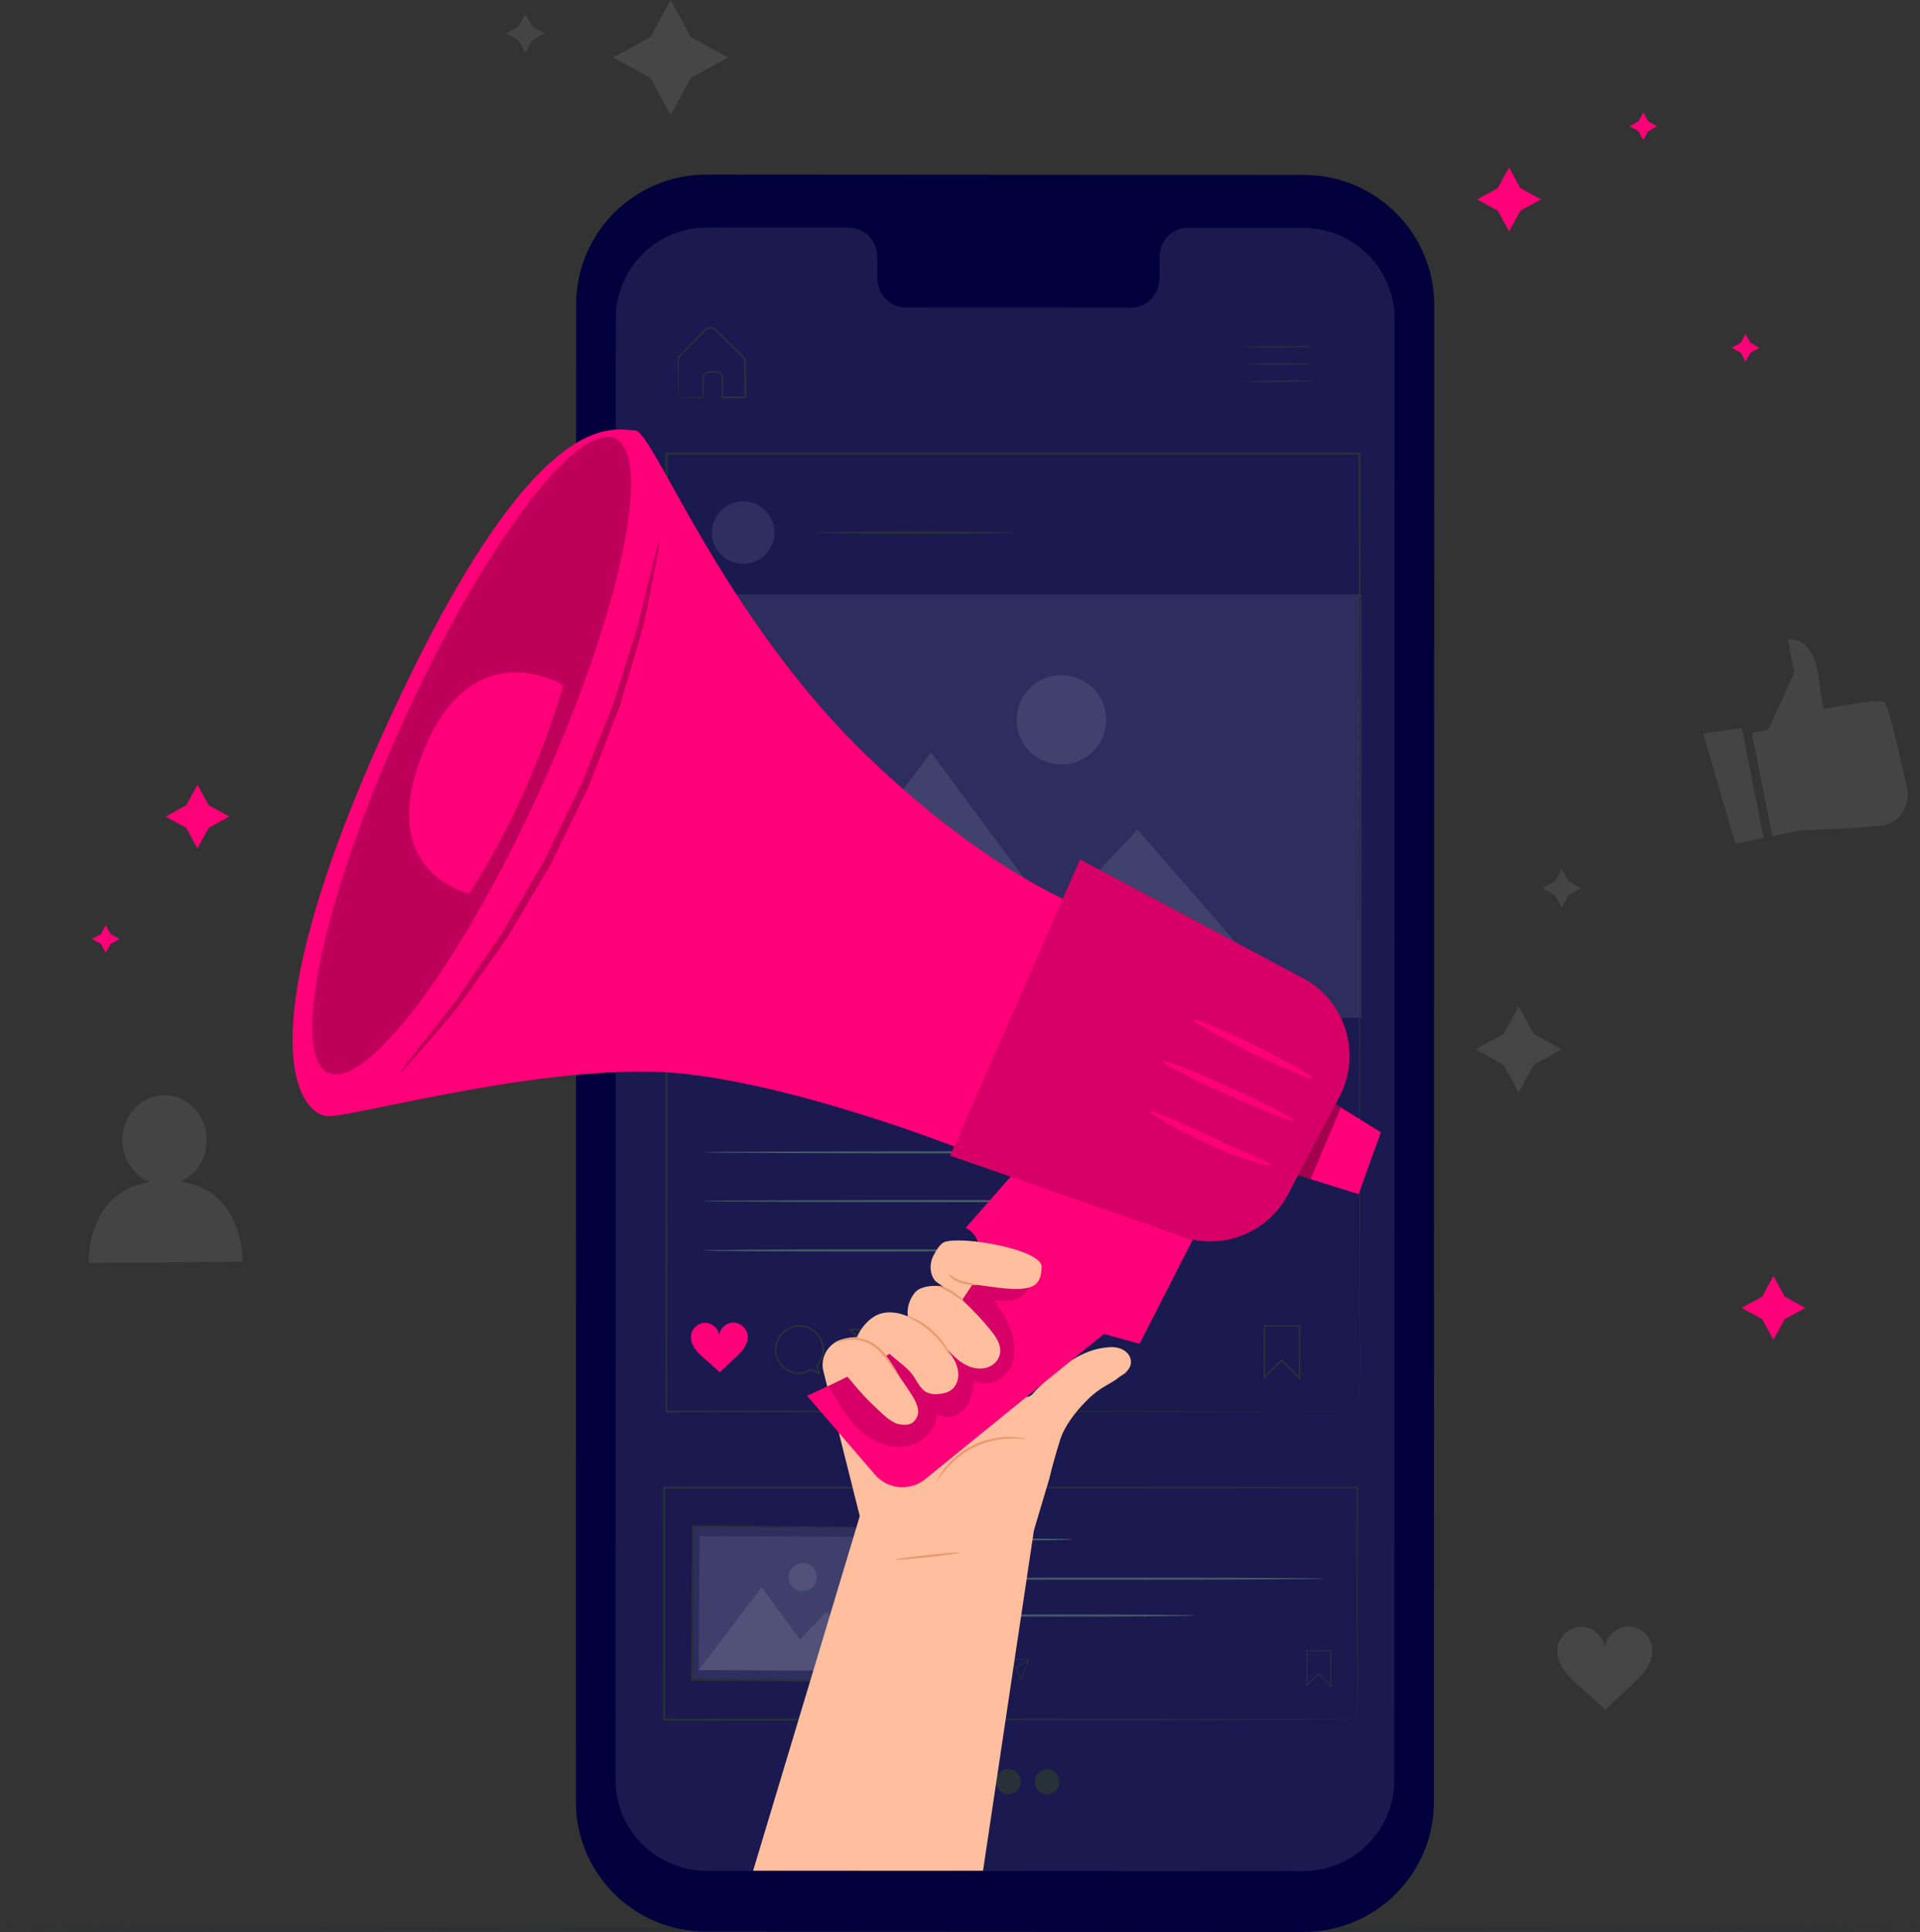 <svg width="167" height="168" viewBox="0 0 167 168" fill="none" xmlns="http://www.w3.org/2000/svg">
<rect x="0" y="0" width="167" height="168" fill="#333333" stroke="none"/>
<g clip-path="url(#clip0_934_2663)">
<path d="M58.33 0L60.098 3.231L63.332 4.997L60.098 6.763L58.33 9.994L56.561 6.763L53.327 4.997L56.561 3.231L58.33 0Z" fill="#F5F5F5" fill-opacity="0.1"/>
<path d="M132.09 87.506L133.417 89.927L135.841 91.252L133.417 92.578L132.09 94.999L130.763 92.578L128.339 91.252L130.763 89.927L132.09 87.506Z" fill="#EBEBEB" fill-opacity="0.1"/>
<path d="M135.841 75.543L136.44 76.635L137.534 77.233L136.44 77.832L135.841 78.924L135.242 77.832L134.148 77.233L135.242 76.635L135.841 75.543Z" fill="#E0E0E0" fill-opacity="0.1"/>
<path d="M45.696 1.216L46.296 2.308L47.389 2.907L46.296 3.502L45.696 4.598L45.097 3.502L44.003 2.907L45.097 2.308L45.696 1.216Z" fill="#E0E0E0" fill-opacity="0.1"/>
<path d="M15.695 102.748C17.044 102.161 17.991 100.752 17.979 99.107C17.96 96.949 16.302 95.213 14.277 95.232C12.253 95.247 10.628 97.013 10.646 99.167C10.662 100.828 11.653 102.232 13.029 102.782C7.397 103.705 7.732 109.827 7.732 109.827L21.074 109.718C21.074 109.718 21.301 103.52 15.695 102.748Z" fill="#E0E0E0" fill-opacity="0.1"/>
<path d="M143.686 143.107C143.498 142.146 142.551 141.397 141.571 141.435C140.602 141.469 139.72 142.271 139.588 143.231C139.449 142.274 138.559 141.48 137.59 141.454C136.614 141.427 135.671 142.184 135.49 143.144C135.358 143.845 135.6 144.571 135.992 145.166C136.387 145.757 136.923 146.239 137.454 146.714C138.201 147.377 138.891 148.002 139.633 148.664C140.372 147.994 141.002 147.365 141.741 146.695C142.269 146.217 142.804 145.731 143.192 145.136C143.592 144.537 143.826 143.807 143.686 143.107Z" fill="#EBEBEB" fill-opacity="0.1"/>
<path d="M152.376 63.734L153.805 63.452L156.063 58.489L155.498 55.639C155.498 55.639 157.681 55.066 158.163 58.85C158.646 62.635 158.736 61.629 158.736 61.629C158.736 61.629 163.434 60.718 163.905 61.05C164.248 61.291 165.3 65.918 165.85 68.434C166.125 69.699 165.583 71.035 164.459 71.57C164.301 71.645 164.135 71.706 163.969 71.74C162.8 71.973 156.629 72.207 156.629 72.207L154.159 72.696L152.376 63.734Z" fill="#E0E0E0" fill-opacity="0.1"/>
<path d="M148.127 63.764L150.947 73.359L153.398 72.873L151.498 63.301L148.127 63.764Z" fill="#E0E0E0" fill-opacity="0.1"/>
<path d="M167 167.729C167 167.781 129.613 167.827 83.506 167.827C37.38 167.827 0 167.781 0 167.729C0 167.676 37.38 167.631 83.502 167.631C129.613 167.631 167 167.672 167 167.729Z" fill="#263238"/>
<path d="M113.391 168L61.406 167.97C55.155 167.966 50.088 162.902 50.088 156.658L50.115 26.49C50.115 20.243 55.189 15.179 61.444 15.182L113.428 15.213C119.679 15.216 124.746 20.281 124.746 26.524L124.719 156.692C124.719 162.939 119.645 168.004 113.391 168Z" fill="#01003D"/>
<path d="M113.372 19.818L103.294 19.81C101.945 19.81 100.848 20.955 100.848 22.363V24.189C100.848 25.602 99.751 26.742 98.401 26.742L78.752 26.735C77.402 26.735 76.305 25.59 76.305 24.178V22.352C76.305 20.94 75.208 19.795 73.858 19.795L70.314 19.791L61.493 19.788C57.112 19.784 53.557 23.331 53.557 27.706L53.534 154.757C53.534 159.132 57.082 162.676 61.459 162.679L113.338 162.71C117.719 162.713 121.27 159.166 121.274 154.791L121.3 27.736C121.3 23.365 117.752 19.822 113.372 19.818Z" fill="white" fill-opacity="0.1"/>
<path d="M114.133 30.139C114.133 30.173 112.821 30.21 111.208 30.225C109.59 30.24 108.278 30.222 108.278 30.188C108.278 30.154 109.587 30.116 111.204 30.101C112.821 30.09 114.133 30.105 114.133 30.139Z" fill="#263238"/>
<path d="M114.144 31.634C114.144 31.668 112.832 31.705 111.219 31.72C109.602 31.735 108.29 31.716 108.29 31.683C108.29 31.649 109.598 31.611 111.215 31.596C112.832 31.585 114.144 31.6 114.144 31.634Z" fill="#263238"/>
<path d="M114.156 33.132C114.156 33.166 112.844 33.204 111.23 33.219C109.613 33.234 108.301 33.215 108.301 33.181C108.301 33.147 109.613 33.11 111.227 33.095C112.844 33.08 114.156 33.098 114.156 33.132Z" fill="#263238"/>
<path d="M59.008 34.59C59.012 34.586 59.065 34.582 59.163 34.578C59.283 34.575 59.423 34.571 59.589 34.563C59.992 34.552 60.516 34.541 61.165 34.526L61.119 34.571C61.116 34.221 61.108 33.84 61.101 33.43C61.104 33.219 61.082 33.019 61.104 32.775C61.146 32.53 61.364 32.315 61.632 32.289C61.885 32.285 62.111 32.274 62.386 32.285C62.669 32.319 62.91 32.594 62.903 32.891C62.91 33.422 62.914 33.98 62.922 34.556L62.85 34.484C63.487 34.477 64.154 34.469 64.837 34.465L64.761 34.541C64.754 33.742 64.746 32.914 64.739 32.067C64.739 31.856 64.735 31.645 64.735 31.438C64.735 31.242 64.614 31.114 64.456 30.967C64.162 30.677 63.871 30.391 63.589 30.113C63.306 29.834 63.023 29.555 62.752 29.288C62.616 29.152 62.48 29.02 62.345 28.889C62.205 28.753 62.096 28.614 61.934 28.584C61.775 28.542 61.606 28.576 61.478 28.67C61.357 28.772 61.229 28.915 61.108 29.032C60.863 29.276 60.626 29.517 60.396 29.751C59.947 30.218 59.48 30.643 59.14 31.043C58.997 31.265 59.05 31.536 59.038 31.784C59.038 32.029 59.038 32.263 59.038 32.485C59.035 32.914 59.035 33.291 59.031 33.611C59.027 33.897 59.023 34.138 59.023 34.33C59.012 34.499 59.012 34.586 59.008 34.59C59.005 34.593 59.001 34.511 58.993 34.352C58.989 34.16 58.982 33.927 58.974 33.645C58.967 33.321 58.959 32.94 58.948 32.507C58.944 32.281 58.94 32.044 58.933 31.796C58.929 31.668 58.929 31.54 58.925 31.404C58.925 31.265 58.959 31.118 59.035 30.99C59.404 30.542 59.841 30.143 60.294 29.661C60.524 29.427 60.758 29.186 61.003 28.938C61.131 28.813 61.236 28.689 61.387 28.557C61.545 28.437 61.764 28.392 61.964 28.444C62.175 28.489 62.315 28.663 62.443 28.787C62.578 28.919 62.714 29.051 62.85 29.186C63.125 29.453 63.404 29.728 63.691 30.011C63.977 30.289 64.267 30.576 64.561 30.866C64.633 30.941 64.716 31.001 64.784 31.107C64.848 31.204 64.886 31.321 64.889 31.442C64.893 31.652 64.893 31.863 64.897 32.074C64.904 32.922 64.908 33.75 64.916 34.548V34.623H64.84C64.154 34.627 63.491 34.631 62.854 34.635H62.782V34.563C62.778 33.987 62.775 33.43 62.775 32.899C62.782 32.658 62.597 32.447 62.371 32.417C62.141 32.406 61.873 32.413 61.651 32.413C61.436 32.432 61.259 32.601 61.221 32.797C61.202 32.997 61.218 33.23 61.214 33.43C61.214 33.84 61.214 34.221 61.214 34.571V34.616H61.168C60.513 34.612 59.977 34.608 59.566 34.605C59.404 34.601 59.268 34.601 59.148 34.597C59.05 34.597 59.005 34.593 59.008 34.59Z" fill="#263238"/>
<path d="M93.3 133.87C93.3 133.885 93.108 133.896 92.758 133.908C92.369 133.915 91.872 133.926 91.272 133.938C90.017 133.956 88.286 133.968 86.371 133.968C84.456 133.968 82.726 133.956 81.47 133.938C80.871 133.926 80.373 133.915 79.985 133.908C79.634 133.896 79.442 133.881 79.442 133.87C79.442 133.855 79.634 133.844 79.985 133.832C80.373 133.825 80.871 133.813 81.47 133.802C82.726 133.783 84.456 133.772 86.371 133.772C88.286 133.772 90.017 133.783 91.272 133.802C91.872 133.813 92.369 133.825 92.758 133.832C93.104 133.844 93.3 133.855 93.3 133.87Z" fill="#455A64"/>
<path d="M115.087 137.278C115.087 137.33 107.106 137.376 97.263 137.376C87.415 137.376 79.438 137.33 79.438 137.278C79.438 137.225 87.419 137.18 97.263 137.18C107.106 137.18 115.087 137.221 115.087 137.278Z" fill="#455A64"/>
<path d="M103.947 140.482C103.947 140.535 98.461 140.58 91.694 140.58C84.923 140.58 79.438 140.535 79.438 140.482C79.438 140.429 84.923 140.384 91.694 140.384C98.458 140.384 103.947 140.425 103.947 140.482Z" fill="#455A64"/>
<path d="M115.792 146.718L114.684 145.607L113.628 146.657L113.632 143.483L115.796 143.487L115.792 146.718ZM114.684 145.471L114.718 145.505L115.694 146.484L115.698 143.585L113.73 143.581L113.726 146.424L114.684 145.471Z" fill="#263238"/>
<path d="M86.299 146.303L85.907 146.13C85.719 146.232 85.553 146.285 85.402 146.285C84.803 146.288 84.313 145.806 84.309 145.208C84.305 144.609 84.788 144.12 85.387 144.116C85.987 144.112 86.477 144.594 86.48 145.193C86.484 145.46 86.386 145.716 86.209 145.916L86.299 146.303ZM85.383 144.191C84.825 144.195 84.377 144.65 84.38 145.208C84.384 145.765 84.84 146.213 85.398 146.209C85.542 146.209 85.7 146.157 85.885 146.055L85.9 146.047L86.186 146.175L86.122 145.893L86.133 145.878C86.307 145.69 86.401 145.445 86.397 145.193C86.397 144.635 85.941 144.187 85.383 144.191Z" fill="#263238"/>
<path d="M88.81 146.138L88.362 145.046L87.521 144.281L89.557 144.266L88.81 146.138ZM87.713 144.353L88.429 145.008L88.81 145.938L89.451 144.338L87.713 144.353Z" fill="#263238"/>
<path d="M89.52 144.274L88.407 144.997L88.448 145.06L89.561 144.338L89.52 144.274Z" fill="#263238"/>
<path d="M83.091 144.507C83.035 144.217 82.744 143.992 82.447 144.003C82.153 144.014 81.885 144.259 81.847 144.549C81.802 144.259 81.534 144.018 81.24 144.01C80.942 144.003 80.659 144.236 80.607 144.526C80.569 144.737 80.641 144.959 80.761 145.14C80.882 145.321 81.044 145.464 81.206 145.607C81.432 145.806 81.644 145.995 81.87 146.194C82.092 145.991 82.284 145.799 82.507 145.596C82.665 145.449 82.827 145.302 82.944 145.121C83.065 144.94 83.133 144.722 83.091 144.507Z" fill="#FF0079"/>
<path d="M118.062 149.527C118.062 149.527 118.058 149.406 118.054 149.173C118.054 148.936 118.05 148.593 118.047 148.141C118.043 147.234 118.039 145.897 118.031 144.165C118.024 140.704 118.013 135.67 117.998 129.355L118.062 129.419C103.555 129.427 81.903 129.438 57.772 129.453H57.768L57.866 129.355C57.866 136.366 57.862 143.167 57.862 149.527L57.768 149.433C75.125 149.451 90.183 149.466 100.908 149.478C106.277 149.489 110.556 149.497 113.504 149.504C114.974 149.508 116.109 149.515 116.882 149.515C117.266 149.519 117.556 149.519 117.756 149.523C117.956 149.523 118.062 149.527 118.062 149.527C118.062 149.527 117.967 149.53 117.771 149.534C117.572 149.534 117.285 149.538 116.908 149.542C116.139 149.546 115.012 149.549 113.549 149.553C110.608 149.561 106.333 149.568 100.976 149.579C90.235 149.591 75.151 149.606 57.768 149.625H57.674V149.53C57.674 143.171 57.67 136.37 57.67 129.359V129.261H57.768H57.772C81.903 129.276 103.555 129.287 118.062 129.295H118.126V129.359C118.111 135.692 118.099 140.738 118.092 144.21C118.084 145.934 118.081 147.267 118.077 148.171C118.073 148.615 118.073 148.958 118.069 149.192C118.065 149.414 118.062 149.527 118.062 149.527Z" fill="#263238"/>
<path d="M60.279 132.725L60.204 146.062L76.905 146.157L76.981 132.82L60.279 132.725Z" fill="#EBEBEB" fill-opacity="0.1"/>
<path d="M76.976 132.819C76.976 132.819 76.946 132.823 76.893 132.823C76.833 132.823 76.754 132.827 76.656 132.827C76.437 132.827 76.135 132.831 75.743 132.831C74.94 132.831 73.783 132.834 72.32 132.834C69.383 132.827 65.221 132.819 60.275 132.812L60.362 132.725C60.343 136.694 60.32 141.246 60.298 146.059C60.316 146.081 60.113 145.874 60.203 145.961H60.207H60.215H60.233H60.271H60.343H60.486H60.776L61.353 145.964C61.738 145.968 62.118 145.968 62.495 145.972C63.253 145.976 64.004 145.98 64.746 145.987C66.228 145.998 67.675 146.006 69.078 146.013C71.883 146.032 74.514 146.051 76.901 146.07L76.818 146.153C76.859 142.15 76.893 138.825 76.916 136.494C76.931 135.335 76.942 134.42 76.954 133.787C76.961 133.482 76.965 133.241 76.969 133.072C76.969 132.91 76.976 132.819 76.976 132.819C76.976 132.819 76.98 132.895 76.984 133.053C76.984 133.222 76.987 133.456 76.987 133.753C76.987 134.382 76.991 135.289 76.995 136.442C76.991 138.788 76.987 142.127 76.984 146.153V146.236H76.901C74.514 146.224 71.883 146.217 69.078 146.202C67.675 146.194 66.228 146.187 64.746 146.179C64.004 146.175 63.253 146.172 62.495 146.168C62.115 146.164 61.734 146.164 61.353 146.16L60.776 146.157H60.486H60.343H60.271H60.233H60.215H60.207H60.203C60.29 146.243 60.079 146.036 60.102 146.055C60.132 141.239 60.162 136.69 60.188 132.721V132.635H60.275C65.244 132.68 69.425 132.721 72.377 132.748C73.832 132.767 74.982 132.782 75.781 132.789C76.166 132.797 76.463 132.8 76.674 132.804C76.769 132.808 76.844 132.808 76.901 132.812C76.954 132.819 76.98 132.819 76.976 132.819Z" fill="#263238"/>
<path d="M60.848 133.568L60.782 145.226L76.31 145.314L76.377 133.657L60.848 133.568Z" fill="#E0E0E0" fill-opacity="0.1"/>
<path d="M60.78 145.227L66.247 138.012L69.579 142.564L71.872 140.155L76.309 145.313L60.78 145.227Z" fill="#F5F5F5" fill-opacity="0.1"/>
<path d="M71.034 137.149C71.031 137.823 70.48 138.366 69.805 138.362C69.131 138.358 68.588 137.808 68.592 137.134C68.595 136.46 69.146 135.918 69.821 135.922C70.495 135.926 71.038 136.475 71.034 137.149Z" fill="#F5F5F5" fill-opacity="0.1"/>
<path d="M88.437 46.312C88.437 46.319 88.376 46.327 88.26 46.33C88.12 46.334 87.95 46.342 87.747 46.349C87.272 46.357 86.635 46.368 85.865 46.379C84.278 46.398 82.084 46.409 79.66 46.409C77.236 46.409 75.042 46.398 73.455 46.379C72.686 46.368 72.049 46.357 71.573 46.349C71.37 46.342 71.2 46.334 71.061 46.33C70.944 46.323 70.883 46.319 70.883 46.312C70.883 46.304 70.944 46.297 71.061 46.293C71.2 46.289 71.37 46.281 71.573 46.274C72.049 46.266 72.686 46.255 73.455 46.244C75.042 46.225 77.236 46.214 79.66 46.214C82.084 46.214 84.278 46.225 85.865 46.244C86.635 46.255 87.272 46.266 87.747 46.274C87.95 46.281 88.12 46.289 88.26 46.293C88.376 46.297 88.437 46.304 88.437 46.312Z" fill="#263238"/>
<path d="M113.112 120.032L111.464 118.382L109.896 119.945L109.903 115.223L113.115 115.227L113.112 120.032ZM111.464 118.175L111.517 118.228L112.965 119.681L112.972 115.374L110.05 115.37L110.043 119.595L111.464 118.175Z" fill="#263238"/>
<path d="M71.317 119.535L70.548 119.192C70.175 119.392 69.851 119.493 69.553 119.493C68.373 119.501 67.408 118.552 67.4 117.377C67.389 116.198 68.343 115.234 69.519 115.227C70.695 115.216 71.664 116.168 71.672 117.343C71.675 117.866 71.487 118.371 71.14 118.766L71.317 119.535ZM69.519 115.37C68.422 115.378 67.536 116.277 67.543 117.373C67.551 118.469 68.452 119.354 69.549 119.346C69.832 119.343 70.145 119.245 70.507 119.045L70.537 119.026L71.102 119.279L70.974 118.721L71.001 118.695C71.34 118.322 71.525 117.844 71.521 117.343C71.517 116.247 70.616 115.362 69.519 115.37Z" fill="#263238"/>
<path d="M76.263 119.203L75.381 117.053L73.726 115.547L77.738 115.513L76.263 119.203ZM74.103 115.694L75.513 116.985L76.263 118.815L77.523 115.668L74.103 115.694Z" fill="#263238"/>
<path d="M77.654 115.519L75.468 116.94L75.548 117.063L77.735 115.642L77.654 115.519Z" fill="#263238"/>
<path d="M65.006 115.999C64.893 115.426 64.324 114.982 63.739 115.005C63.163 115.027 62.635 115.509 62.559 116.082C62.473 115.509 61.941 115.039 61.361 115.024C60.776 115.008 60.218 115.464 60.113 116.04C60.037 116.458 60.181 116.891 60.418 117.245C60.656 117.599 60.976 117.885 61.297 118.164C61.745 118.559 62.156 118.928 62.605 119.324C63.046 118.921 63.419 118.544 63.86 118.145C64.173 117.859 64.493 117.569 64.723 117.211C64.953 116.854 65.089 116.417 65.006 115.999Z" fill="#FF0079"/>
<path d="M64.64 49.03C66.144 49.03 67.362 47.813 67.362 46.311C67.362 44.81 66.144 43.593 64.64 43.593C63.137 43.593 61.919 44.81 61.919 46.311C61.919 47.813 63.137 49.03 64.64 49.03Z" fill="#EBEBEB" fill-opacity="0.1"/>
<path d="M112.082 104.443C112.082 104.496 100.674 104.541 86.605 104.541C72.531 104.541 61.123 104.496 61.123 104.443C61.123 104.39 72.527 104.345 86.605 104.345C100.674 104.345 112.082 104.386 112.082 104.443Z" fill="#455A64"/>
<path d="M112.082 100.203C112.082 100.256 100.674 100.301 86.605 100.301C72.531 100.301 61.123 100.256 61.123 100.203C61.123 100.15 72.527 100.105 86.605 100.105C100.674 100.105 112.082 100.15 112.082 100.203Z" fill="#455A64"/>
<path d="M88.863 108.735C88.863 108.788 82.653 108.833 74.997 108.833C67.336 108.833 61.127 108.788 61.127 108.735C61.127 108.683 67.336 108.637 74.997 108.637C82.653 108.637 88.863 108.683 88.863 108.735Z" fill="#455A64"/>
<path d="M85.44 154.911C85.436 155.517 84.95 156.007 84.354 156.003C83.754 155.999 83.272 155.506 83.276 154.9C83.279 154.294 83.766 153.804 84.361 153.808C84.961 153.812 85.443 154.305 85.44 154.911Z" fill="#263238"/>
<path d="M88.795 154.926C88.791 155.533 88.305 156.022 87.709 156.018C87.11 156.015 86.627 155.521 86.631 154.915C86.635 154.309 87.121 153.819 87.717 153.823C88.316 153.827 88.799 154.32 88.795 154.926Z" fill="#263238"/>
<path d="M92.15 154.945C92.147 155.551 91.66 156.041 91.065 156.037C90.465 156.033 89.983 155.54 89.986 154.934C89.99 154.328 90.477 153.838 91.072 153.842C91.668 153.846 92.154 154.339 92.15 154.945Z" fill="#263238"/>
<path d="M118.424 51.688H58.13V88.515H118.424V51.688Z" fill="#E0E0E0" fill-opacity="0.1"/>
<path d="M63.694 88.522L80.972 65.425L91.683 79.869L98.944 72.142L113.179 88.507L63.694 88.522Z" fill="#F5F5F5" fill-opacity="0.1"/>
<path d="M96.222 62.593C96.222 64.743 94.48 66.487 92.328 66.487C90.175 66.487 88.429 64.747 88.429 62.597C88.429 60.447 90.171 58.704 92.324 58.704C94.477 58.7 96.222 60.443 96.222 62.593Z" fill="#F5F5F5" fill-opacity="0.1"/>
<path d="M118.261 122.743C118.261 121.956 118.224 88.684 118.171 39.436L118.261 39.526C100.079 39.53 79.585 39.534 57.975 39.534H57.968L58.066 39.436C58.058 70.591 58.051 99.423 58.047 122.743L57.968 122.664C94.529 122.709 117.602 122.739 118.261 122.743C117.605 122.743 94.533 122.773 57.968 122.822H57.889V122.743C57.885 99.423 57.877 70.591 57.87 39.436V39.338H57.968H57.975C79.585 39.342 100.079 39.345 118.261 39.345H118.352V39.436C118.333 64.085 118.318 84.923 118.307 99.597C118.295 106.924 118.288 112.715 118.284 116.673C118.28 118.646 118.276 120.167 118.273 121.192C118.269 121.7 118.269 122.088 118.269 122.351C118.265 122.611 118.261 122.743 118.261 122.743Z" fill="#263238"/>
<path d="M89.93 133.075L91.264 128.598C91.498 127.627 91.807 126.482 92.222 125.175C92.595 124.001 93.556 122.766 94.431 121.877C95.792 120.495 96.44 120.484 97.356 119.749C97.439 119.697 97.534 119.621 97.613 119.576C97.801 119.475 97.941 119.339 98.058 119.192C98.846 118.341 98.088 117.023 96.486 117.147C95.279 117.242 93.315 117.588 90.114 120.883C90.073 120.932 90.031 120.973 89.994 121.026C88.316 123.206 86.74 116.986 86.454 114.67C86.269 113.167 84.644 112.245 83.17 112.787L75.381 116.424C74.736 116.199 73.975 116.236 73.108 116.5C71.962 116.922 71.325 118.1 71.622 119.245L74.782 131.84L65.504 162.676H85.504L89.93 133.075Z" fill="#FFBE9D"/>
<path d="M105.292 104.755L99.11 116.854L96.018 115.995L80.478 128.621C79.155 129.694 77.217 129.525 76.105 128.233L70.19 121.369C70.19 121.369 82.118 116.236 84.324 111.989C86.529 107.741 83.981 106.777 83.981 106.777L89.594 100.406L105.292 104.755Z" fill="#FF0079"/>
<path d="M97.274 80.039C97.274 80.039 88.226 78.039 75.49 65.809C62.755 53.579 56.772 37.335 55.212 37.414C53.655 37.493 46.846 34.337 33.904 62.462C20.957 90.586 26.058 97.119 28.633 97.066C31.208 97.013 48.701 92.145 59.623 93.384C70.548 94.622 84.591 100.312 84.591 100.312L97.274 80.039Z" fill="#FF0079"/>
<path d="M116.501 95.368L113.413 101.231L112.029 103.855C110.133 107.459 105.745 108.946 102.043 107.244L82.646 100.493L93.941 74.737L113.319 85.051C117.04 87.031 118.461 91.64 116.501 95.368Z" fill="#FF0079"/>
<g opacity="0.4">
<path opacity="0.4" d="M116.501 95.368L113.413 101.231L112.029 103.855C110.133 107.459 105.745 108.946 102.043 107.244L82.646 100.493L93.941 74.737L113.319 85.051C117.04 87.031 118.461 91.64 116.501 95.368Z" fill="black"/>
</g>
<path d="M34.952 62.974C28.064 78.209 25.195 91.787 28.546 93.297C31.898 94.811 40.199 83.684 47.087 68.449C53.975 53.214 56.844 39.639 53.492 38.125C50.141 36.612 41.839 47.739 34.952 62.974Z" fill="#FF0079"/>
<g opacity="0.5">
<path opacity="0.5" d="M34.952 62.974C28.064 78.209 25.195 91.787 28.546 93.297C31.898 94.811 40.199 83.684 47.087 68.449C53.975 53.214 56.844 39.639 53.492 38.125C50.141 36.612 41.839 47.739 34.952 62.974Z" fill="black"/>
</g>
<path d="M118.163 103.84L112.908 102.191L116.161 96.012L120.105 98.46L118.163 103.84Z" fill="#FF0079"/>
<g opacity="0.6">
<path opacity="0.6" d="M116.161 96.012L112.908 102.191L113.986 102.53L116.632 96.306L116.161 96.012Z" fill="black"/>
</g>
<path d="M112.538 97.435C112.463 97.605 109.839 96.588 106.68 95.161C103.517 93.734 101.021 92.442 101.096 92.269C101.172 92.1 103.796 93.116 106.955 94.543C110.114 95.974 112.614 97.266 112.538 97.435Z" fill="#FF0079"/>
<path d="M114.156 93.756C114.073 93.926 111.698 92.924 108.851 91.523C106.005 90.123 103.762 88.854 103.845 88.684C103.928 88.519 106.299 89.516 109.149 90.917C111.996 92.322 114.235 93.591 114.156 93.756Z" fill="#FF0079"/>
<path d="M110.499 101.295C110.472 101.385 109.847 101.242 108.851 100.933C108.354 100.779 107.765 100.587 107.11 100.361C106.461 100.128 105.79 99.785 105.066 99.461C102.19 98.128 99.996 96.822 100.067 96.667C100.154 96.483 102.499 97.529 105.349 98.847C106.065 99.171 106.725 99.529 107.351 99.789C107.977 100.041 108.542 100.278 109.01 100.485C109.952 100.903 110.525 101.208 110.499 101.295Z" fill="#FF0079"/>
<path d="M48.995 59.585C48.995 59.585 41.131 54.712 36.825 65.327C32.524 75.942 40.799 77.685 40.799 77.685C44.184 72.44 46.936 66.43 48.995 59.585Z" fill="#FF0079"/>
<g opacity="0.5">
<path opacity="0.5" d="M57.36 46.937C57.406 46.944 57.296 47.663 57.051 48.962C56.803 50.258 56.452 52.141 55.947 54.452C55.615 55.59 55.249 56.832 54.861 58.165C54.665 58.832 54.461 59.525 54.25 60.232C54.145 60.586 54.039 60.948 53.93 61.313C53.813 61.675 53.658 62.032 53.523 62.398C52.957 63.859 52.361 65.391 51.747 66.976C51.592 67.372 51.438 67.775 51.279 68.178C51.125 68.584 50.91 68.965 50.725 69.364C50.341 70.154 49.952 70.96 49.556 71.77C49.161 72.583 48.769 73.385 48.384 74.176C48.184 74.568 48.015 74.974 47.792 75.343C47.57 75.716 47.355 76.085 47.136 76.454C46.269 77.919 45.428 79.335 44.629 80.683C44.425 81.018 44.241 81.357 44.026 81.673C43.803 81.986 43.589 82.294 43.374 82.596C42.944 83.202 42.526 83.789 42.122 84.358C41.312 85.487 40.557 86.546 39.868 87.51C38.363 89.328 37.104 90.767 36.237 91.761C35.366 92.755 34.865 93.286 34.831 93.259C34.793 93.229 35.227 92.638 36.033 91.595C36.874 90.533 38.05 89.038 39.498 87.208C40.162 86.233 40.889 85.171 41.67 84.03C42.062 83.462 42.465 82.87 42.884 82.264C43.091 81.963 43.306 81.654 43.521 81.342C43.728 81.025 43.909 80.683 44.105 80.351C44.889 79.007 45.711 77.595 46.559 76.134C46.774 75.769 46.989 75.4 47.204 75.027C47.426 74.658 47.589 74.255 47.788 73.863C48.169 73.076 48.557 72.278 48.95 71.472C49.342 70.666 49.73 69.868 50.114 69.085C50.299 68.69 50.514 68.309 50.669 67.91C50.827 67.511 50.985 67.112 51.14 66.72C51.766 65.15 52.365 63.633 52.942 62.187C53.081 61.825 53.24 61.471 53.361 61.114C53.474 60.752 53.583 60.394 53.692 60.044C53.911 59.34 54.126 58.658 54.333 57.999C54.748 56.682 55.136 55.454 55.49 54.328C56.037 52.065 56.482 50.22 56.799 48.906C57.115 47.633 57.315 46.929 57.36 46.937Z" fill="black"/>
</g>
<g opacity="0.4">
<path opacity="0.4" d="M72.079 120.521C72.795 121.82 73.53 123.142 74.589 124.181C75.653 125.22 77.108 125.959 78.589 125.808C80.067 125.657 81.47 124.434 81.485 122.946C82.194 123.481 83.283 123.191 83.871 122.524C84.459 121.858 84.652 120.935 84.719 120.051C85.685 120.619 87.027 120.167 87.668 119.252C88.312 118.337 88.35 117.106 88.041 116.029C87.728 114.956 87.106 114.003 86.491 113.066C87.234 113.126 88.022 113.179 88.686 112.84C89.349 112.505 89.798 111.627 89.409 110.991C89.183 110.618 88.746 110.434 88.327 110.302C87.162 109.936 86.348 109.647 85.134 109.786C84.851 109.79 85.621 112.979 78.016 117.339C73.534 119.926 72.079 120.521 72.079 120.521Z" fill="black"/>
</g>
<path d="M89.202 125.13C89.198 125.164 88.689 125.07 87.871 125.089C87.057 125.108 85.915 125.285 84.787 125.827C83.66 126.365 82.808 127.141 82.28 127.766C81.749 128.391 81.507 128.847 81.477 128.828C81.466 128.82 81.515 128.704 81.624 128.497C81.734 128.293 81.915 128.007 82.171 127.676C82.676 127.017 83.539 126.203 84.701 125.646C85.858 125.093 87.034 124.931 87.867 124.946C88.286 124.953 88.621 124.991 88.851 125.032C89.081 125.081 89.206 125.119 89.202 125.13Z" fill="#EB996E"/>
<path d="M72.573 118.499C73.798 119.674 74.635 120.973 75.92 122.155C76.505 122.694 77.409 123.711 78.194 123.846C78.978 123.982 79.479 123.876 79.788 123.146C80.041 122.555 79.588 121.745 79.279 121.259C78.461 119.975 77.677 118.974 77.066 117.976C76.78 117.509 77.149 117.411 77.285 117.629C77.873 118.239 78.755 118.77 79.283 119.433C80.007 120.344 80.139 121.549 82.028 121.165C82.276 121.116 82.529 121.03 82.729 120.875C83.441 120.329 83.472 119.384 83.17 118.627C82.936 118.032 82.522 117.528 82.118 117.034C82.925 117.942 83.803 118.898 85.081 119.004C85.824 119.064 86.574 118.718 86.876 118.036C87.253 117.178 86.71 116.345 86.167 115.675C85.202 114.485 84.124 113.386 82.951 112.395C82.514 112.026 81.96 111.819 81.387 111.816C80.723 111.812 79.894 111.936 79.487 112.512C78.744 113.555 78.974 114.481 78.974 114.481C78.974 114.481 77.311 113.642 75.977 114.519C74.642 115.4 74.311 116.91 74.311 116.91L72.573 118.499Z" fill="#FFBE9D"/>
<path d="M81.413 111.45C80.9 110.935 80.78 109.989 81.18 109.206C81.462 108.653 81.817 108.114 82.178 107.994C83.758 107.463 90.661 108.653 90.601 110.185C90.537 111.755 90.035 112.448 86.288 111.906C85.628 111.812 84.595 111.68 84.595 111.68L83.69 113.036L81.413 111.45Z" fill="#FFBE9D"/>
<path d="M82.65 117.859C82.593 117.893 82.069 116.824 80.999 115.863C79.936 114.892 78.82 114.474 78.846 114.417C78.853 114.395 79.144 114.47 79.577 114.673C80.011 114.877 80.584 115.227 81.13 115.72C81.673 116.214 82.081 116.748 82.322 117.162C82.567 117.569 82.669 117.848 82.65 117.859Z" fill="#EB996E"/>
<path d="M83.811 113.156C83.777 113.19 83.321 112.817 82.699 112.437C82.39 112.249 82.103 112.087 81.888 111.993C81.673 111.891 81.534 111.865 81.534 111.834C81.534 111.808 81.696 111.789 81.937 111.861C82.179 111.929 82.484 112.075 82.804 112.271C83.442 112.659 83.856 113.115 83.811 113.156Z" fill="#EB996E"/>
<path d="M84.968 111.733C84.965 111.774 84.361 111.793 83.638 111.582C83.279 111.473 82.974 111.3 82.785 111.138C82.597 110.976 82.518 110.84 82.537 110.825C82.574 110.791 83 111.198 83.694 111.394C84.384 111.597 84.98 111.669 84.968 111.733Z" fill="#EB996E"/>
<path d="M78.261 119.753C78.239 119.768 77.994 119.459 77.632 118.936C77.262 118.428 76.791 117.667 76.022 117.106C75.253 116.545 74.348 116.413 73.741 116.503C73.123 116.59 72.799 116.846 72.78 116.808C72.772 116.801 72.844 116.729 72.999 116.635C73.153 116.537 73.398 116.432 73.719 116.368C74.352 116.236 75.321 116.357 76.139 116.948C76.953 117.543 77.409 118.333 77.752 118.861C78.081 119.403 78.284 119.738 78.261 119.753Z" fill="#EB996E"/>
<path d="M83.543 135.003C83.551 135.056 82.284 135.237 80.723 135.41C79.159 135.579 77.884 135.673 77.881 135.621C77.873 135.568 79.136 135.387 80.701 135.214C82.261 135.045 83.536 134.95 83.543 135.003Z" fill="#EB996E"/>
<path d="M142.932 9.775L143.358 10.551L144.135 10.976L143.358 11.402L142.932 12.178L142.506 11.402L141.729 10.976L142.506 10.551L142.932 9.775Z" fill="#FF0079"/>
<path d="M151.829 29.043L152.255 29.819L153.036 30.244L152.255 30.67L151.829 31.445L151.403 30.67L150.627 30.244L151.403 29.819L151.829 29.043Z" fill="#FF0079"/>
<path d="M9.199 80.449L9.625 81.225L10.401 81.65L9.625 82.076L9.199 82.852L8.773 82.076L7.996 81.65L8.773 81.225L9.199 80.449Z" fill="#FF0079"/>
<path d="M131.257 14.565L132.24 16.357L134.035 17.34L132.24 18.323L131.257 20.115L130.273 18.323L128.478 17.34L130.273 16.357L131.257 14.565Z" fill="#FF0079"/>
<path d="M17.176 68.234L18.156 70.026L19.951 71.005L18.156 71.984L17.176 73.777L16.196 71.984L14.401 71.005L16.196 70.026L17.176 68.234Z" fill="#FF0079"/>
<path d="M154.25 110.961L155.234 112.753L157.024 113.732L155.234 114.711L154.25 116.5L153.27 114.711L151.479 113.732L153.27 112.753L154.25 110.961Z" fill="#FF0079"/>
</g>
<defs>
<clipPath id="clip0_934_2663">
<rect width="167" height="168" fill="white"/>
</clipPath>
</defs>
</svg>
